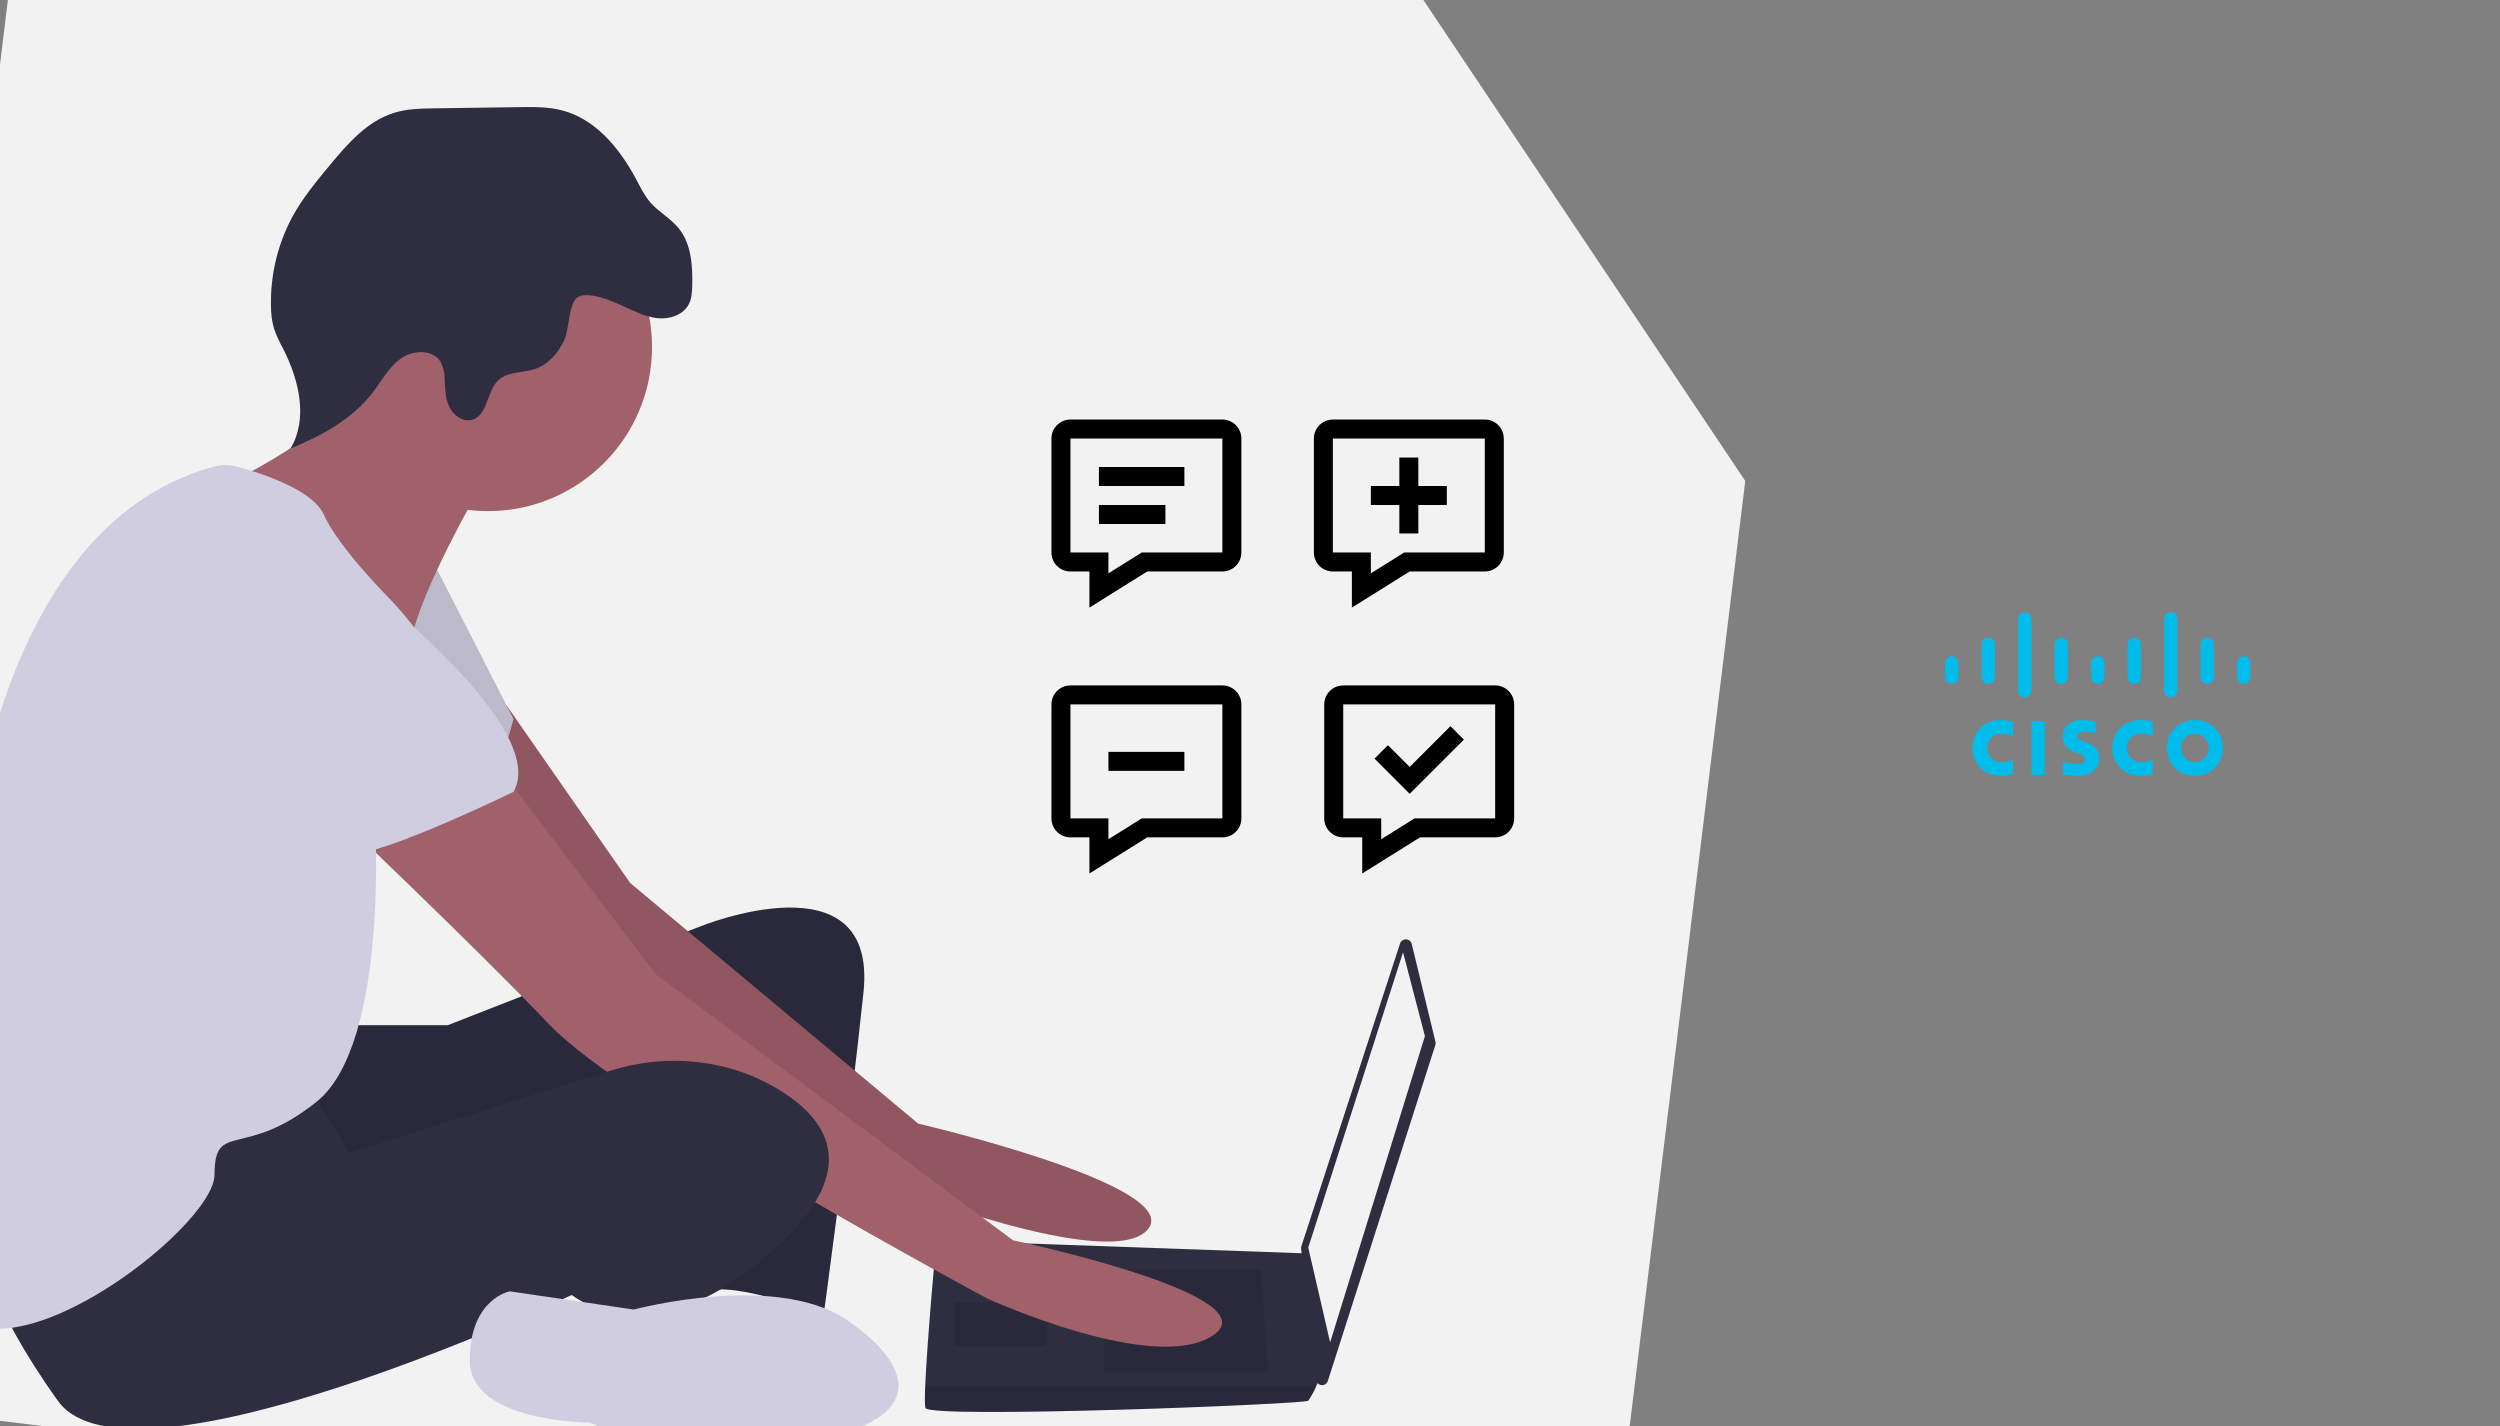 <svg width="724" height="413" viewBox="0 0 724 413" fill="none" xmlns="http://www.w3.org/2000/svg">
<rect x="0" y="0" width="724" height="413" fill="#808080" stroke="none"/>
<g clip-path="url(#clip0)">
<path d="M651.701 192.002C651.701 190.925 650.84 190.052 649.783 190.052C648.723 190.052 647.862 190.925 647.862 192.002V196.104C647.862 197.187 648.723 198.06 649.783 198.06C650.84 198.06 651.701 197.187 651.701 196.104V192.002ZM641.147 186.618C641.147 185.541 640.288 184.667 639.204 184.667C638.144 184.667 637.285 185.541 637.285 186.618V196.104C637.285 197.187 638.144 198.06 639.204 198.06C640.288 198.06 641.147 197.187 641.147 196.104V186.618V186.618ZM630.571 179.252C630.571 178.175 629.712 177.302 628.652 177.302C627.592 177.302 626.734 178.175 626.734 179.252V200.002C626.734 201.085 627.592 201.958 628.652 201.958C629.712 201.958 630.571 201.085 630.571 200.002V179.252ZM619.992 186.618C619.992 185.541 619.134 184.667 618.074 184.667C617.016 184.667 616.155 185.541 616.155 186.618V196.104C616.155 197.187 617.016 198.06 618.074 198.06C619.134 198.06 619.992 197.187 619.992 196.104V186.618V186.618ZM609.416 192.002C609.416 190.925 608.558 190.052 607.504 190.052C606.444 190.052 605.579 190.925 605.579 192.002V196.104C605.579 197.187 606.444 198.06 607.504 198.06C608.558 198.06 609.416 197.187 609.416 196.104V192.002ZM598.857 186.618C598.857 185.541 597.992 184.667 596.933 184.667C595.873 184.667 595.008 185.541 595.008 186.618V196.104C595.008 197.187 595.873 198.06 596.933 198.06C597.992 198.06 598.857 197.187 598.857 196.104V186.618V186.618ZM588.286 179.252C588.286 178.175 587.421 177.302 586.361 177.302C585.302 177.302 584.437 178.175 584.437 179.252V200.002C584.437 201.085 585.302 201.958 586.361 201.958C587.421 201.958 588.286 201.085 588.286 200.002V179.252ZM577.715 186.618C577.715 185.541 576.85 184.667 575.79 184.667C574.73 184.667 573.866 185.541 573.866 186.618V196.104C573.866 197.187 574.73 198.06 575.79 198.06C576.85 198.06 577.715 197.187 577.715 196.104V186.618ZM567.143 192.002C567.143 190.925 566.279 190.052 565.219 190.052C564.16 190.052 563.294 190.925 563.294 192.002V196.104C563.294 197.187 564.16 198.06 565.219 198.06C566.279 198.06 567.143 197.187 567.143 196.104V192.002ZM606.876 209.011C606.76 208.979 604.984 208.513 603.097 208.513C599.524 208.513 597.373 210.475 597.373 213.398C597.373 215.985 599.172 217.275 601.332 217.969C601.572 218.05 601.924 218.162 602.159 218.241C603.121 218.549 603.888 219.006 603.888 219.798C603.888 220.683 603.001 221.256 601.073 221.256C599.379 221.256 597.754 220.764 597.412 220.676V224.272C597.603 224.313 599.533 224.698 601.596 224.698C604.562 224.698 607.956 223.38 607.956 219.455C607.956 217.551 606.81 215.798 604.294 214.985L603.224 214.638C602.586 214.433 601.447 214.102 601.447 213.15C601.447 212.399 602.291 211.87 603.845 211.87C605.186 211.87 606.818 212.328 606.876 212.346V209.011V209.011ZM639.636 216.606C639.636 218.879 637.924 220.719 635.626 220.719C633.326 220.719 631.619 218.879 631.619 216.606C631.619 214.337 633.326 212.497 635.626 212.497C637.924 212.497 639.636 214.337 639.636 216.606V216.606ZM635.626 208.518C630.901 208.518 627.513 212.143 627.513 216.606C627.513 221.076 630.901 224.698 635.626 224.698C640.351 224.698 643.744 221.076 643.744 216.606C643.744 212.143 640.351 208.518 635.626 208.518V208.518ZM582.969 209.078C582.605 208.968 581.258 208.518 579.434 208.518C574.717 208.518 571.254 211.939 571.254 216.606C571.254 221.64 575.077 224.698 579.434 224.698C581.166 224.698 582.487 224.281 582.969 224.142V219.948C582.802 220.042 581.535 220.777 579.712 220.777C577.13 220.777 575.464 218.928 575.464 216.606C575.464 214.213 577.202 212.438 579.712 212.438C581.566 212.438 582.813 213.189 582.969 213.272V209.078V209.078ZM623.431 209.078C623.064 208.968 621.717 208.518 619.899 208.518C615.174 208.518 611.711 211.939 611.711 216.606C611.711 221.64 615.539 224.698 619.899 224.698C621.621 224.698 622.944 224.281 623.431 224.142V219.948C623.261 220.042 621.992 220.777 620.17 220.777C617.589 220.777 615.925 218.928 615.925 216.606C615.925 214.213 617.664 212.438 620.17 212.438C622.023 212.438 623.273 213.189 623.431 213.272V209.078V209.078ZM592.174 224.42H588.298V208.795H592.174V224.42Z" fill="#00BCEB"/>
<path d="M465.185 468.357L498.204 198.359L505.425 139.286L434.9 33.906L374.714 -56.03L369.717 -63.501L336.091 -67.61L202.411 -83.957L135.302 -92.159L115.129 -94.628L100.53 -96.411L68.003 -100.388L15.342 -106.829L9.791 -61.414L4.485 -18.039L0.674 13.138L-47.329 405.685L465.185 468.357Z" fill="#F2F2F2"/>
<path d="M100.138 296.892H129.7L202.551 268.386C202.551 268.386 254.285 247.27 250.062 287.39C245.839 327.511 238.448 381.356 238.448 381.356C238.448 381.356 215.22 370.798 202.551 373.966C189.881 377.133 198.327 309.562 198.327 309.562C198.327 309.562 94.859 359.185 85.357 352.85C75.855 346.515 73.743 302.171 73.743 302.171L100.138 296.892Z" fill="#2F2E41"/>
<path opacity="0.1" d="M100.138 296.892H129.7L202.551 268.386C202.551 268.386 254.285 247.27 250.062 287.39C245.839 327.511 238.448 381.356 238.448 381.356C238.448 381.356 215.22 370.798 202.551 373.966C189.881 377.133 198.327 309.562 198.327 309.562C198.327 309.562 94.859 359.185 85.357 352.85C75.855 346.515 73.743 302.171 73.743 302.171L100.138 296.892Z" fill="black"/>
<path d="M146.714 204.313L182.491 255.716L265.899 325.399C265.899 325.399 342.973 343.347 332.415 356.017C321.857 368.687 257.453 343.347 257.453 343.347C257.453 343.347 161.375 273.664 158.207 268.385C155.04 263.106 120.198 213.484 120.198 213.484L146.714 204.313Z" fill="#A0616A"/>
<path opacity="0.1" d="M146.714 204.313L182.491 255.716L265.899 325.399C265.899 325.399 342.973 343.347 332.415 356.017C321.857 368.687 257.453 343.347 257.453 343.347C257.453 343.347 161.375 273.664 158.207 268.385C155.04 263.106 120.198 213.484 120.198 213.484L146.714 204.313Z" fill="black"/>
<path d="M125.477 162.805L148.705 208.205C148.705 208.205 143.426 230.377 134.979 232.488C126.533 234.6 90.636 205.037 90.636 205.037L125.477 162.805Z" fill="#D0CDE1"/>
<path opacity="0.1" d="M125.477 162.805L148.705 208.205C148.705 208.205 143.426 230.377 134.979 232.488C126.533 234.6 90.636 205.037 90.636 205.037L125.477 162.805Z" fill="black"/>
<path d="M408.845 273.386L415.706 301.688C415.782 302.004 415.771 302.335 415.672 302.644L384.547 399.907C384.424 400.292 384.173 400.623 383.835 400.845C383.497 401.067 383.093 401.167 382.69 401.127C382.288 401.087 381.911 400.911 381.623 400.627C381.335 400.343 381.153 399.969 381.107 399.567L376.802 361.678C376.773 361.426 376.799 361.171 376.877 360.93L405.446 273.255C405.565 272.889 405.8 272.572 406.116 272.352C406.432 272.132 406.81 272.021 407.195 272.036C407.579 272.051 407.948 272.19 408.246 272.434C408.544 272.678 408.754 273.012 408.845 273.386Z" fill="#2F2E41"/>
<path d="M406.321 275.776L412.655 300.06L385.204 388.747L378.87 361.296L406.321 275.776Z" fill="#F2F2F2"/>
<path d="M268.011 407.751C269.066 410.919 377.814 406.696 378.87 405.64C379.79 404.318 380.569 402.902 381.193 401.417C382.185 399.305 383.093 397.193 383.093 397.193L378.87 363.007L271.178 359.185C271.178 359.185 268.486 388.156 267.937 401.417C267.8 404.763 267.8 407.118 268.011 407.751Z" fill="#2F2E41"/>
<path opacity="0.1" d="M365.145 367.631L367.256 397.193H319.745V367.631H365.145Z" fill="black"/>
<path opacity="0.1" d="M303.908 377.133L304.191 377.077L302.852 389.803H276.457V377.133H303.908Z" fill="black"/>
<path opacity="0.1" d="M268.011 407.752C269.066 410.919 377.814 406.696 378.87 405.64C379.79 404.318 380.569 402.902 381.193 401.417H267.937C267.8 404.764 267.8 407.118 268.011 407.752Z" fill="black"/>
<path d="M141.315 148.024C167.554 148.024 188.826 126.753 188.826 100.513C188.826 74.273 167.554 53.002 141.315 53.002C115.075 53.002 93.803 74.273 93.803 100.513C93.803 126.753 115.075 148.024 141.315 148.024Z" fill="#A0616A"/>
<path d="M138.147 142.745C138.147 142.745 122.31 170.196 119.143 184.977C115.975 199.759 71.632 155.415 71.632 155.415L65.825 140.106C65.825 140.106 107.529 120.573 104.361 104.736C101.194 88.899 138.147 142.745 138.147 142.745Z" fill="#A0616A"/>
<path d="M146.593 225.097L189.881 282.111L293.35 359.184C293.35 359.184 368.312 375.021 351.419 386.635C334.526 398.249 285.959 376.077 285.959 376.077C285.959 376.077 181.435 320.12 159.263 296.892C137.091 273.664 95.915 234.6 95.915 234.6L146.593 225.097Z" fill="#A0616A"/>
<path d="M88.524 313.785L101.194 333.845L176.808 310.056C193.398 304.837 211.591 306.757 226.306 316.028C239.504 324.343 247.95 337.54 228.946 357.072C190.937 396.137 165.598 375.021 165.598 375.021C165.598 375.021 37.846 435.202 16.73 405.639C-4.386 376.077 -5.442 361.296 -5.442 361.296C-5.442 361.296 75.855 310.617 88.524 313.785Z" fill="#2F2E41"/>
<path d="M246.894 383.468C246.894 383.468 280.68 405.64 240.559 416.198C200.439 426.756 170.877 411.975 170.877 411.975C170.877 411.975 136.035 411.975 136.035 394.026C136.035 376.077 147.649 373.966 147.649 373.966L183.546 379.245C183.546 379.245 226.834 367.631 246.894 383.468Z" fill="#D0CDE1"/>
<path d="M180.29 88.562C183.524 90.003 186.731 91.71 190.246 92.128C193.762 92.546 197.765 91.319 199.429 88.194C200.328 86.505 200.43 84.52 200.472 82.608C200.599 76.81 200.18 70.543 196.506 66.056C194.168 63.201 190.755 61.401 188.334 58.614C186.6 56.618 185.446 54.199 184.204 51.865C179.497 43.024 172.527 34.528 162.842 31.979C158.797 30.915 154.554 30.967 150.372 31.026L125.981 31.37C122.034 31.426 118.026 31.491 114.247 32.633C106.396 35.007 100.68 41.609 95.444 47.923C91.528 52.646 87.6 57.419 84.661 62.805C80.446 70.665 78.315 79.474 78.471 88.392C78.438 90.679 78.734 92.959 79.348 95.162C80.066 97.183 80.957 99.138 82.009 101.007C86.583 109.992 89.299 121.214 84.148 129.881C93.096 126.225 101.95 121.432 107.853 113.778C110.494 110.353 112.565 106.345 116.084 103.832C119.603 101.319 125.338 101.101 127.595 104.789C128.372 106.281 128.771 107.94 128.76 109.622C128.925 112.39 128.92 115.265 130.094 117.777C131.267 120.29 134.063 122.317 136.732 121.565C141.329 120.27 140.889 113.215 144.43 110.01C147.119 107.576 151.267 108.042 154.721 106.937C158.746 105.649 161.766 102.163 163.487 98.303C164.795 95.37 164.776 87.693 167.251 86.104C170.355 84.112 177.413 87.279 180.29 88.562Z" fill="#2F2E41"/>
<path d="M62.053 135.098C64.191 134.528 66.441 134.533 68.575 135.114C75.353 136.934 90.546 141.751 93.803 149.08C98.026 158.583 112.808 173.364 112.808 173.364C112.808 173.364 132.868 193.424 128.645 207.149C124.422 220.875 108.585 236.712 108.585 236.712C108.585 236.712 112.808 302.172 91.692 319.064C70.576 335.957 62.129 324.343 62.129 340.18C62.129 356.017 -3.33 405.64 -16 375.022C-16 375.022 -9.665 318.009 -11.777 297.948C-13.858 278.177 -10.811 154.824 62.053 135.098Z" fill="#D0CDE1"/>
<path d="M95.915 161.75C95.915 161.75 160.319 209.261 148.705 229.321C148.705 229.321 109.641 248.325 101.194 247.27C92.748 246.214 60.018 209.261 51.571 206.093C43.125 202.926 38.902 145.913 95.915 161.75Z" fill="#D0CDE1"/>
<path fill-rule="evenodd" clip-rule="evenodd" d="M315.5 175.962L332.239 165.5H354C357.038 165.5 359.5 163.038 359.5 160V127C359.5 123.962 357.038 121.5 354 121.5H310C306.962 121.5 304.5 123.962 304.5 127V160C304.5 163.038 306.962 165.5 310 165.5H315.5V175.962ZM330.661 160L321 166.038V160H310V127H354V160H330.661ZM318.25 151.75V146.25H337.5V151.75H318.25ZM318.25 135.25V140.75H343V135.25H318.25Z" fill="black"/>
<path fill-rule="evenodd" clip-rule="evenodd" d="M408.239 165.5L391.5 175.962V165.5H386C382.962 165.5 380.5 163.038 380.5 160V127C380.5 123.962 382.962 121.5 386 121.5H430C433.038 121.5 435.5 123.962 435.5 127V160C435.5 163.038 433.038 165.5 430 165.5H408.239ZM397 166.038L406.661 160H430V127H386V160H397V166.038ZM405.25 132.5V140.75H397V146.25H405.25V154.5H410.75V146.25H419V140.75H410.75V132.5H405.25Z" fill="black"/>
<path fill-rule="evenodd" clip-rule="evenodd" d="M332.239 242.5L315.5 252.962V242.5H310C306.962 242.5 304.5 240.038 304.5 237V204C304.5 200.962 306.962 198.5 310 198.5H354C357.038 198.5 359.5 200.962 359.5 204V237C359.5 240.038 357.038 242.5 354 242.5H332.239ZM321 243.038L330.661 237H354V204H310V237H321V243.038ZM321 217.75V223.25H343V217.75H321Z" fill="black"/>
<path fill-rule="evenodd" clip-rule="evenodd" d="M411.239 242.5L394.5 252.962V242.5H389C385.962 242.5 383.5 240.038 383.5 237V204C383.5 200.962 385.962 198.5 389 198.5H433C436.038 198.5 438.5 200.962 438.5 204V237C438.5 240.038 436.038 242.5 433 242.5H411.239ZM400 243.038L409.661 237H433V204H389V237H400V243.038ZM420.056 210.306L408.25 222.111L401.945 215.806L398.056 219.695L408.25 229.889L423.945 214.195L420.056 210.306Z" fill="black"/>
</g>
<defs>
<clipPath id="clip0">
<rect width="724" height="413" fill="white"/>
</clipPath>
</defs>
</svg>
